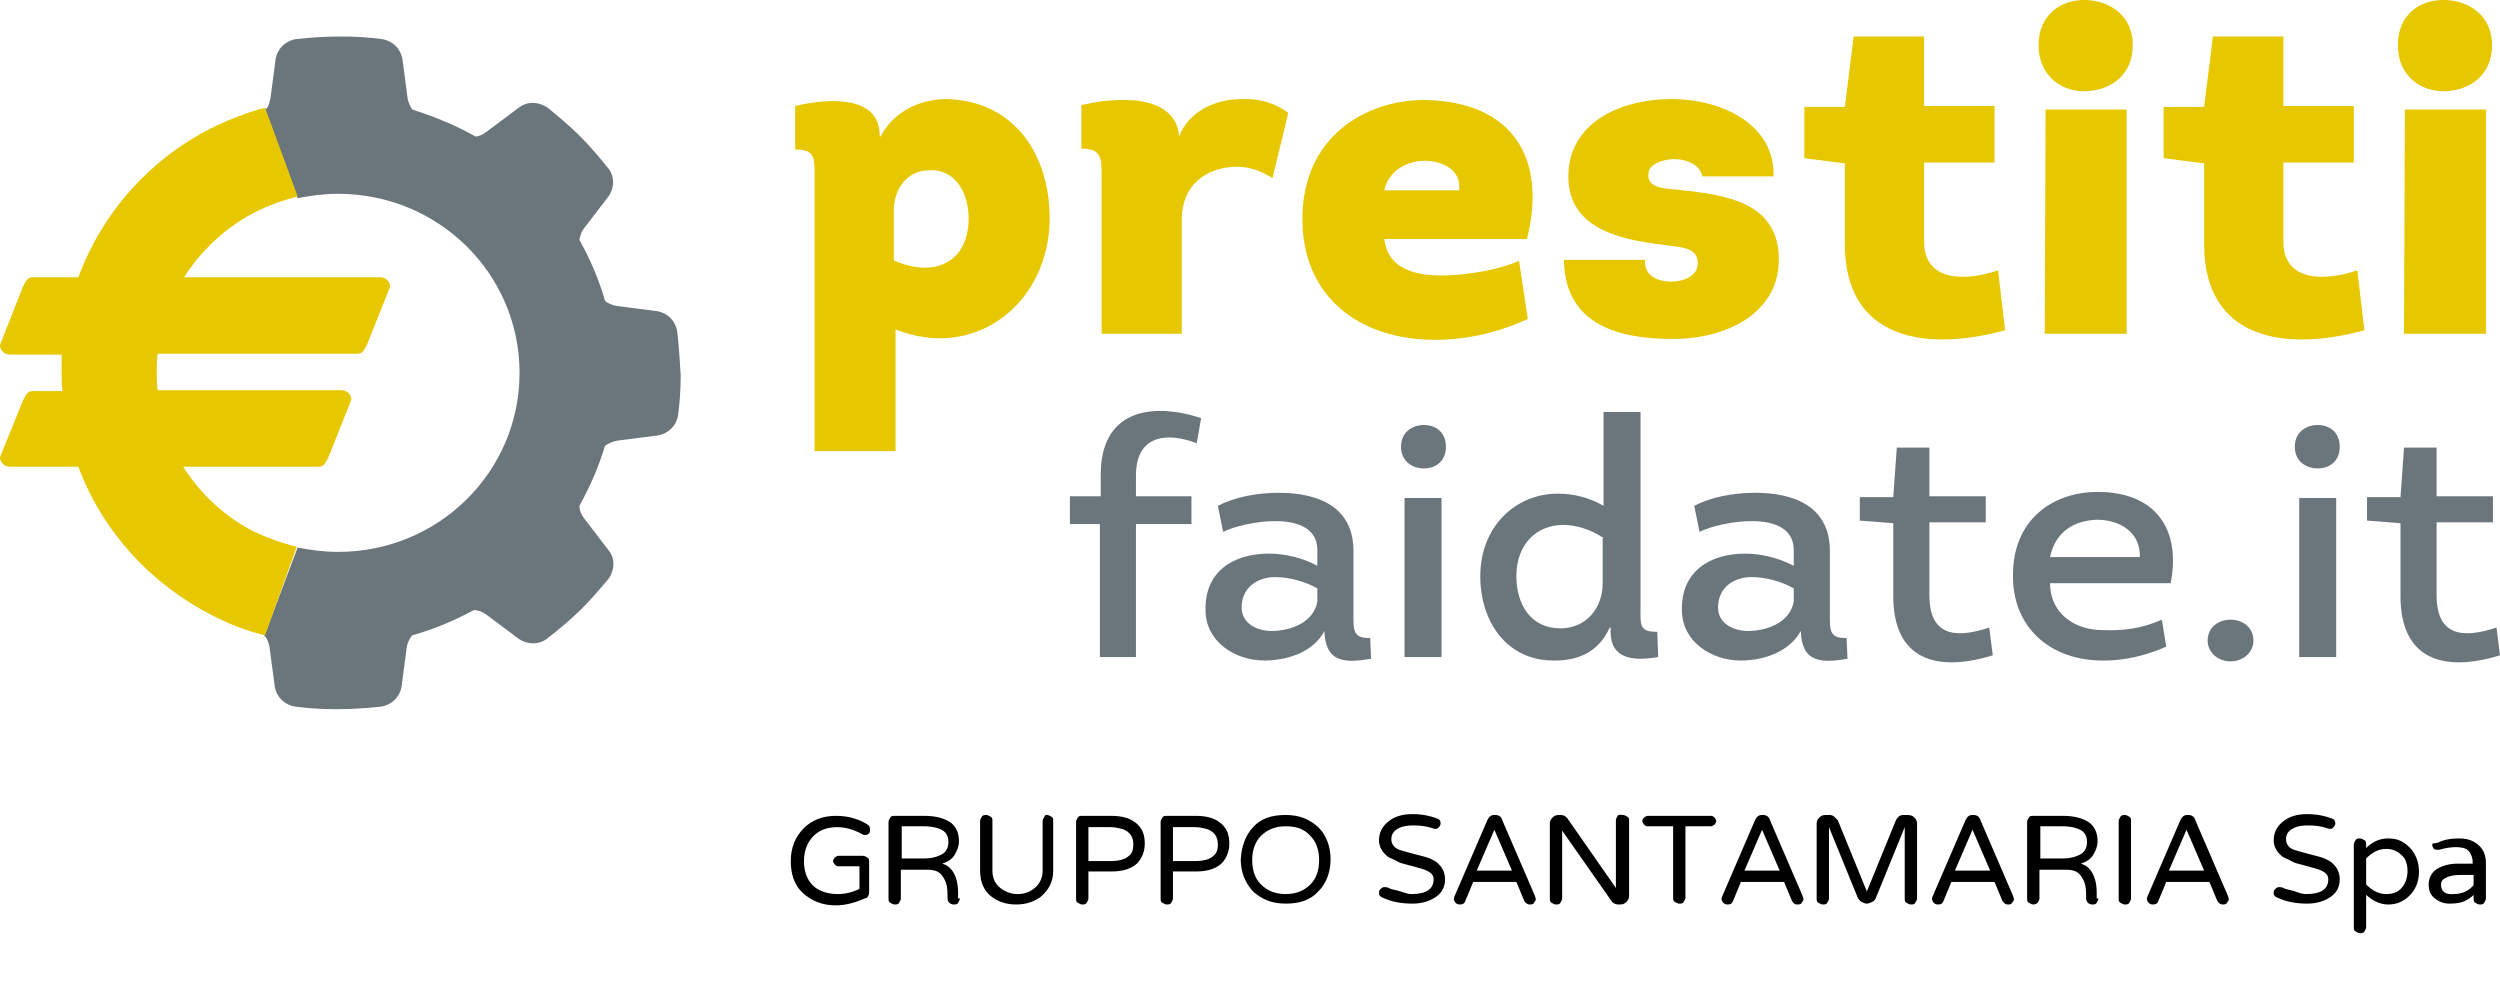 <svg width="217" height="86" viewBox="0 0 217 86" fill="none" xmlns="http://www.w3.org/2000/svg">
<g clip-path="url(#clip0)">
<path d="M76.436 11.844C77.582 9.656 79.875 8.6 82.168 8.6C88.054 8.751 91.111 13.428 91.111 18.935C91.111 26.253 84.691 31.382 77.735 28.591V39.153H70.703V15.314C70.703 13.73 70.779 12.975 69.021 12.975V9.203C71.467 8.6 76.359 8.072 76.359 11.768V11.844H76.436ZM77.658 22.632C81.098 24.14 84.079 22.782 84.079 18.935C84.079 16.898 83.009 14.635 80.639 14.786C78.652 14.786 77.582 16.521 77.582 18.256V22.632H77.658Z" fill="#E7C700"/>
<path d="M107.774 8.6C109.303 8.524 110.755 8.977 111.825 9.807L110.449 15.465C109.303 14.71 108.156 14.409 107.01 14.484C104.64 14.635 102.576 16.068 102.576 19.086V28.968H95.621V15.163C95.621 13.654 95.544 12.9 93.863 12.9V9.128C96.615 8.449 102.041 7.996 102.347 11.844C103.188 9.656 105.481 8.6 107.774 8.6Z" fill="#E7C700"/>
<path d="M132.539 20.746H120.156C120.462 23.311 122.755 23.914 125.125 23.914C127.494 23.914 130.475 23.311 131.851 22.632L132.615 27.686C130.169 28.817 127.418 29.497 124.59 29.497C117.94 29.497 113.048 25.724 113.048 19.011C113.048 11.844 118.551 8.675 123.672 8.675C131.316 8.826 134.297 13.73 132.539 20.746ZM126.653 16.521C126.883 14.71 125.125 13.956 123.672 13.956C122.144 13.956 120.539 14.786 120.156 16.521H126.653Z" fill="#E7C700"/>
<path d="M142.781 22.707C142.781 23.989 143.928 24.442 145.074 24.442C146.221 24.442 147.367 23.914 147.367 22.858C147.367 21.651 146.297 21.5 145.151 21.349C141.176 20.896 136.131 20.142 136.131 15.314C136.131 10.712 140.565 8.6 145.074 8.6C149.661 8.6 154.094 10.939 153.941 15.314H147.75C147.597 14.333 146.45 13.805 145.227 13.805C144.081 13.881 143.087 14.333 143.087 15.088C142.934 16.295 144.463 16.37 145.38 16.446C149.813 16.898 154.552 17.502 154.4 22.782C154.247 27.233 149.813 29.421 145.227 29.421C140.641 29.421 135.826 28.29 135.749 22.556H142.781V22.707Z" fill="#E7C700"/>
<path d="M167.011 9.203H173.126V14.107H167.011V20.972C167.011 24.593 170.833 24.367 173.432 23.461L174.043 28.667C167.164 30.552 160.132 29.496 160.132 21.198V14.182L156.616 13.73V9.279H160.132L160.897 3.168H167.011V9.203Z" fill="#E7C700"/>
<path d="M181.075 -3.21683e-05C183.139 0.075 185.127 1.358 185.127 3.923C185.127 6.563 183.139 7.846 181.075 7.921C179.012 7.996 176.948 6.639 176.948 3.923C176.948 1.207 179.012 -0.075 181.075 -3.21683e-05ZM184.515 28.968H177.483L177.559 9.505H184.592V28.968H184.515Z" fill="#E7C700"/>
<path d="M198.197 9.203H204.312V14.107H198.197V20.972C198.197 24.593 202.019 24.367 204.618 23.461L205.229 28.667C198.35 30.552 191.318 29.496 191.318 21.198V14.182L187.802 13.73V9.279H191.318L192.082 3.168H198.197V9.203Z" fill="#E7C700"/>
<path d="M212.261 -3.21683e-05C214.325 0.075 216.312 1.358 216.312 3.923C216.312 6.563 214.325 7.846 212.261 7.921C210.197 7.996 208.134 6.639 208.134 3.923C208.134 1.207 210.121 -0.075 212.261 -3.21683e-05ZM215.701 28.968H208.669L208.745 9.505H215.777V28.968H215.701Z" fill="#E7C700"/>
<path d="M95.468 45.489H92.869V43.075H95.544V41.19C95.544 35.682 99.825 34.853 104.258 36.286L103.876 38.474C101.353 37.493 98.602 37.719 98.602 41.265V43.075H103.417V45.489H98.602V57.032H95.468V45.489Z" fill="#6B767C"/>
<path d="M109.761 57.333C107.162 57.333 104.64 55.674 104.64 52.958C104.563 49.639 107.009 48.054 110.143 48.054C111.519 48.054 113.124 48.432 114.347 49.111V47.753C114.347 44.056 107.927 45.263 106.169 46.168L105.71 43.905C107.162 43.151 109.073 42.774 110.984 42.774C114.424 42.774 117.481 43.981 117.481 47.828V53.335C117.481 54.617 117.405 55.447 118.933 55.372L119.01 57.182C116.793 57.56 115.035 57.56 114.959 54.768C114.041 56.579 111.748 57.333 109.761 57.333ZM114.347 51.072C113.277 50.468 111.901 50.091 110.678 50.091C109.15 50.091 107.774 50.996 107.774 52.732C107.774 54.09 109.073 54.768 110.373 54.768C112.054 54.768 114.041 54.014 114.347 52.203V51.072Z" fill="#6B767C"/>
<path d="M123.596 36.889C124.59 36.889 125.507 37.493 125.507 38.775C125.507 40.058 124.59 40.661 123.596 40.661C122.602 40.661 121.609 40.058 121.609 38.775C121.609 37.493 122.602 36.889 123.596 36.889ZM125.125 57.032H121.914V43.226H125.125V57.032Z" fill="#6B767C"/>
<path d="M139.724 54.467C138.807 56.504 137.125 57.333 134.985 57.333C130.781 57.409 128.488 53.939 128.488 50.016C128.488 45.716 131.545 42.849 135.214 42.849C136.513 42.849 137.889 43.151 139.189 43.905V35.758H142.399V52.656C142.399 54.24 142.246 54.844 143.851 54.844L143.928 57.032C141.711 57.409 139.8 57.182 139.8 54.844V54.467H139.724ZM139.189 46.697C138.042 45.942 136.819 45.565 135.673 45.565C133.456 45.565 131.622 47.149 131.622 50.016C131.622 52.43 132.845 54.542 135.443 54.542C137.66 54.542 139.112 52.807 139.112 50.619V46.697H139.189Z" fill="#6B767C"/>
<path d="M151.113 57.333C148.514 57.333 145.991 55.674 145.991 52.958C145.915 49.639 148.361 48.054 151.495 48.054C152.871 48.054 154.399 48.432 155.699 49.111V47.753C155.699 44.056 149.278 45.263 147.52 46.168L147.062 43.905C148.514 43.151 150.425 42.774 152.336 42.774C155.775 42.774 158.833 43.981 158.833 47.828V53.335C158.833 54.617 158.756 55.447 160.285 55.372L160.361 57.182C158.145 57.56 156.387 57.56 156.31 54.768C155.317 56.579 153.1 57.333 151.113 57.333ZM155.699 51.072C154.629 50.468 153.253 50.091 152.03 50.091C150.501 50.091 149.125 50.996 149.125 52.732C149.125 54.09 150.425 54.768 151.724 54.768C153.406 54.768 155.393 54.014 155.699 52.203V51.072Z" fill="#6B767C"/>
<path d="M167.47 43.075H172.362V45.339H167.47V51.675C167.47 55.221 169.763 55.447 172.667 54.467L172.973 56.881C168.081 58.389 164.336 57.258 164.336 51.751V45.414L161.431 45.188V43.151H164.336L164.642 38.851H167.47V43.075Z" fill="#6B767C"/>
<path d="M188.413 50.619H177.942C177.942 53.184 180.005 54.693 182.528 54.693C184.286 54.768 185.967 54.542 187.649 53.788L188.031 56.126C186.349 56.881 184.439 57.333 182.681 57.333C178.018 57.409 174.578 54.467 174.731 49.714C174.808 45.037 178.247 42.698 182.069 42.698C187.114 42.698 189.33 45.942 188.413 50.619ZM177.942 48.356H185.738C185.814 46.244 184.056 45.112 181.993 45.112C180.005 45.188 178.4 46.168 177.942 48.356Z" fill="#6B767C"/>
<path d="M191.623 55.598C191.623 54.467 192.541 53.788 193.611 53.788C194.681 53.788 195.598 54.467 195.598 55.598C195.598 56.654 194.681 57.409 193.611 57.409C192.541 57.409 191.623 56.654 191.623 55.598Z" fill="#6B767C"/>
<path d="M201.178 36.889C202.171 36.889 203.089 37.493 203.089 38.775C203.089 40.058 202.171 40.661 201.178 40.661C200.184 40.661 199.19 40.058 199.19 38.775C199.19 37.493 200.184 36.889 201.178 36.889ZM202.783 57.032H199.573V43.226H202.783V57.032Z" fill="#6B767C"/>
<path d="M211.497 43.075H216.389V45.339H211.497V51.675C211.497 55.221 213.79 55.447 216.694 54.467L217 56.881C212.108 58.389 208.363 57.258 208.363 51.751V45.414L205.458 45.188V43.151H208.363L208.669 38.851H211.497V43.075Z" fill="#6B767C"/>
<path d="M58.779 28.742C58.626 27.837 57.938 27.158 57.021 27.007L53.505 26.554C53.123 26.479 52.74 26.328 52.511 26.102C51.976 24.216 51.212 22.481 50.294 20.821C50.371 20.444 50.447 20.142 50.677 19.84L52.817 17.049C53.352 16.295 53.352 15.314 52.817 14.635C51.976 13.579 51.135 12.598 50.218 11.693C49.377 10.863 48.46 10.109 47.543 9.354C46.779 8.826 45.785 8.751 45.02 9.354L42.192 11.467C41.887 11.693 41.581 11.844 41.275 11.844C39.517 10.863 37.683 10.109 35.772 9.505C35.619 9.279 35.466 8.902 35.39 8.6L34.931 5.13C34.778 4.225 34.09 3.546 33.173 3.395C32.026 3.244 30.803 3.168 29.657 3.168C28.358 3.168 26.982 3.244 25.682 3.395C24.765 3.546 24.077 4.225 23.924 5.13L23.466 8.6C23.389 8.902 23.313 9.204 23.16 9.43C23.084 9.43 23.007 9.43 23.007 9.505L25.835 17.2C26.982 16.974 28.128 16.823 29.351 16.823C38.065 16.823 45.097 23.763 45.097 32.363C45.097 40.963 38.065 47.904 29.351 47.904C28.128 47.904 26.982 47.753 25.835 47.526L22.931 55.221H23.007C23.236 55.523 23.313 55.825 23.389 56.126L23.848 59.596C24.001 60.502 24.689 61.181 25.606 61.332C26.752 61.483 27.975 61.558 29.122 61.558C30.421 61.558 31.797 61.483 33.097 61.332C34.014 61.181 34.702 60.502 34.855 59.596L35.313 56.126C35.39 55.749 35.542 55.447 35.772 55.146C37.683 54.618 39.441 53.863 41.122 52.958C41.505 52.958 41.887 53.109 42.192 53.335L45.02 55.447C45.785 55.975 46.779 55.975 47.466 55.447C48.536 54.618 49.53 53.788 50.447 52.883C51.288 52.053 52.053 51.147 52.817 50.242C53.352 49.488 53.428 48.507 52.817 47.753L50.677 44.961C50.447 44.66 50.294 44.282 50.294 43.905C51.212 42.246 51.976 40.511 52.511 38.7C52.817 38.474 53.199 38.323 53.581 38.247L57.097 37.795C58.014 37.644 58.702 36.965 58.855 36.06C59.008 34.928 59.085 33.721 59.085 32.59C59.008 31.307 58.932 30.025 58.779 28.742Z" fill="#6B767C"/>
<path d="M25.759 47.451C24.459 47.149 23.236 46.697 22.09 46.169C19.567 44.886 17.427 42.925 15.899 40.511H27.67C28.128 40.511 28.281 40.133 28.51 39.681L30.498 34.702C30.498 34.249 30.116 33.872 29.657 33.872H13.682C13.605 33.344 13.605 32.816 13.605 32.288C13.605 31.76 13.605 31.232 13.682 30.704H31.033C31.491 30.704 31.644 30.326 31.873 29.874L33.861 24.895C33.861 24.442 33.479 24.065 33.02 24.065H15.975C17.58 21.576 19.797 19.539 22.472 18.256C23.542 17.728 24.689 17.351 25.835 17.049L23.007 9.354C21.555 9.732 20.179 10.26 18.88 10.863C13.3 13.504 8.943 18.256 6.803 24.065H2.828C2.369 24.065 2.217 24.442 1.987 24.895L0 29.949C0 30.402 0.382 30.779 0.841 30.779H5.35C5.35 31.307 5.35 31.835 5.35 32.363C5.35 32.891 5.35 33.419 5.427 33.947H2.828C2.369 33.947 2.217 34.325 1.987 34.777L0 39.681C0 40.133 0.382 40.511 0.841 40.511H6.803C8.867 46.093 13.07 50.695 18.421 53.411C19.873 54.165 21.402 54.769 23.007 55.146L25.759 47.451Z" fill="#E7C700"/>
<path d="M72.69 77.605C73.378 77.605 73.989 77.454 74.601 77.153V75.191H72.766C72.614 75.191 72.537 75.116 72.461 75.04C72.384 74.965 72.308 74.814 72.308 74.739C72.308 74.663 72.384 74.512 72.461 74.437C72.537 74.361 72.69 74.286 72.766 74.286H74.907C75.059 74.286 75.136 74.361 75.289 74.437C75.442 74.512 75.442 74.663 75.442 74.814V77.303C75.442 77.454 75.442 77.605 75.365 77.756C75.289 77.907 75.212 77.983 75.059 77.983C74.219 78.36 73.378 78.586 72.537 78.586C71.391 78.586 70.473 78.209 69.709 77.53C68.945 76.851 68.639 75.87 68.639 74.739C68.639 73.607 69.021 72.626 69.785 71.872C70.473 71.193 71.391 70.816 72.537 70.816C73.149 70.816 73.684 70.891 74.142 71.042C74.601 71.193 74.983 71.344 75.289 71.57C75.442 71.646 75.518 71.796 75.518 71.947C75.518 72.098 75.518 72.249 75.442 72.325C75.365 72.4 75.289 72.475 75.136 72.475C74.983 72.475 74.907 72.475 74.83 72.4C74.142 72.023 73.378 71.796 72.69 71.796C71.849 71.796 71.161 72.023 70.626 72.551C70.091 73.079 69.785 73.833 69.785 74.739C69.785 75.568 70.015 76.323 70.55 76.851C71.008 77.303 71.773 77.605 72.69 77.605Z" fill="black"/>
<path d="M83.315 77.983C83.315 78.133 83.238 78.209 83.162 78.36C83.085 78.51 82.932 78.51 82.779 78.51C82.627 78.51 82.474 78.435 82.397 78.36C82.321 78.284 82.245 78.133 82.245 77.983V77.681C82.245 77.077 82.168 76.7 82.015 76.398C81.862 76.097 81.709 75.87 81.48 75.719C81.251 75.568 80.945 75.493 80.486 75.493H78.193V77.983C78.193 78.133 78.117 78.209 78.04 78.36C77.964 78.51 77.811 78.51 77.658 78.51C77.505 78.51 77.429 78.435 77.276 78.36C77.123 78.284 77.123 78.133 77.123 77.983V71.344C77.123 71.193 77.2 71.118 77.276 70.967C77.353 70.816 77.505 70.816 77.658 70.816H80.257C81.251 70.816 82.015 71.042 82.55 71.419C83.009 71.796 83.238 72.325 83.238 73.004C83.238 73.456 83.085 73.833 82.856 74.21C82.627 74.588 82.245 74.814 81.786 74.965C82.321 75.116 82.703 75.493 82.932 76.097C83.085 76.474 83.162 76.926 83.162 77.454V77.983H83.315ZM80.257 74.512C80.869 74.512 81.404 74.361 81.786 74.135C82.168 73.909 82.321 73.532 82.321 73.079C82.321 72.626 82.168 72.325 81.862 72.098C81.48 71.872 80.945 71.721 80.181 71.721H78.27V74.512H80.257Z" fill="black"/>
<path d="M90.882 70.74C91.034 70.74 91.111 70.816 91.264 70.891C91.417 70.967 91.417 71.118 91.417 71.268V75.568C91.417 76.549 91.034 77.228 90.347 77.832C89.735 78.284 89.047 78.51 88.206 78.51C87.366 78.51 86.678 78.284 86.066 77.832C85.378 77.303 85.073 76.549 85.073 75.568V71.268C85.073 71.118 85.149 71.042 85.225 70.891C85.302 70.74 85.455 70.74 85.608 70.74C85.76 70.74 85.837 70.816 85.99 70.891C86.143 70.967 86.143 71.118 86.143 71.268V75.568C86.143 76.247 86.372 76.7 86.831 77.077C87.213 77.379 87.748 77.605 88.283 77.605C88.894 77.605 89.353 77.454 89.811 77.077C90.27 76.7 90.499 76.172 90.499 75.568V71.268C90.499 71.118 90.576 71.042 90.652 70.891C90.729 70.74 90.729 70.74 90.882 70.74Z" fill="black"/>
<path d="M96.462 70.816C97.455 70.816 98.219 71.042 98.754 71.57C99.213 72.023 99.366 72.551 99.366 73.23C99.366 73.909 99.137 74.437 98.754 74.889C98.219 75.418 97.455 75.644 96.462 75.644H94.474V77.983C94.474 78.133 94.398 78.209 94.321 78.36C94.245 78.51 94.092 78.51 93.939 78.51C93.786 78.51 93.71 78.435 93.557 78.36C93.404 78.284 93.404 78.133 93.404 77.983V71.344C93.404 71.193 93.481 71.118 93.557 70.967C93.633 70.816 93.786 70.816 93.939 70.816H96.462ZM96.385 74.739C97.149 74.739 97.684 74.588 97.99 74.286C98.296 74.06 98.372 73.683 98.372 73.305C98.372 72.626 98.067 72.174 97.379 71.947C97.073 71.872 96.767 71.796 96.385 71.796H94.474V74.739H96.385Z" fill="black"/>
<path d="M103.799 70.816C104.793 70.816 105.557 71.042 106.092 71.57C106.551 72.023 106.704 72.551 106.704 73.23C106.704 73.909 106.474 74.437 106.092 74.889C105.557 75.418 104.793 75.644 103.799 75.644H101.812V77.983C101.812 78.133 101.735 78.209 101.659 78.36C101.582 78.51 101.43 78.51 101.277 78.51C101.124 78.51 101.047 78.435 100.895 78.36C100.742 78.284 100.742 78.133 100.742 77.983V71.344C100.742 71.193 100.818 71.118 100.895 70.967C100.971 70.816 101.124 70.816 101.277 70.816H103.799ZM103.723 74.739C104.487 74.739 105.022 74.588 105.328 74.286C105.634 74.06 105.71 73.683 105.71 73.305C105.71 72.626 105.404 72.174 104.716 71.947C104.411 71.872 104.105 71.796 103.723 71.796H101.812V74.739H103.723Z" fill="black"/>
<path d="M108.767 71.796C109.455 71.042 110.373 70.74 111.595 70.74C112.818 70.74 113.659 71.118 114.424 71.796C115.111 72.475 115.494 73.456 115.494 74.588C115.494 75.719 115.111 76.7 114.424 77.379C113.736 78.133 112.818 78.435 111.595 78.435C110.373 78.435 109.532 78.058 108.767 77.379C108.079 76.625 107.697 75.719 107.697 74.588C107.774 73.456 108.079 72.551 108.767 71.796ZM111.595 77.605C112.513 77.605 113.201 77.303 113.736 76.775C114.271 76.247 114.5 75.493 114.5 74.663C114.5 73.833 114.271 73.079 113.736 72.551C113.201 71.947 112.513 71.721 111.595 71.721C110.678 71.721 109.99 72.023 109.455 72.551C108.92 73.079 108.691 73.833 108.691 74.663C108.691 75.493 108.92 76.247 109.455 76.775C109.99 77.303 110.678 77.605 111.595 77.605Z" fill="black"/>
<path d="M122.526 77.605C123.825 77.605 124.437 77.153 124.437 76.323C124.437 75.946 124.207 75.719 123.672 75.493C123.443 75.418 123.214 75.342 122.908 75.267C122.602 75.191 122.373 75.116 122.067 75.04C121.762 74.965 121.456 74.889 121.226 74.739C120.997 74.588 120.691 74.512 120.462 74.361C120.003 73.984 119.698 73.532 119.698 72.928C119.698 72.325 119.927 71.796 120.462 71.344C120.997 70.891 121.685 70.665 122.602 70.665C123.443 70.665 124.131 70.816 124.742 71.042C124.972 71.118 125.048 71.268 125.048 71.495C125.048 71.57 124.972 71.721 124.895 71.796C124.819 71.872 124.742 71.947 124.666 71.947C124.59 71.947 124.437 71.947 124.284 71.872C123.825 71.721 123.29 71.646 122.679 71.646C122.144 71.646 121.685 71.721 121.303 71.947C120.921 72.174 120.768 72.475 120.768 72.853C120.768 73.23 120.997 73.607 121.456 73.758C121.685 73.833 121.914 73.909 122.22 73.984C122.526 74.06 122.755 74.135 123.061 74.21C123.367 74.286 123.672 74.361 123.902 74.437C124.131 74.512 124.437 74.663 124.666 74.814C125.125 75.191 125.43 75.644 125.43 76.323C125.43 76.926 125.201 77.454 124.666 77.832C124.131 78.209 123.443 78.435 122.602 78.435C121.685 78.435 120.768 78.284 120.003 77.907C119.927 77.907 119.851 77.832 119.774 77.756C119.698 77.681 119.698 77.605 119.698 77.454C119.698 77.303 119.774 77.228 119.851 77.153C119.927 77.077 120.003 77.002 120.156 77.002C120.309 77.002 120.386 77.002 120.539 77.077C120.691 77.153 120.921 77.228 121.303 77.303C121.685 77.379 122.067 77.605 122.526 77.605Z" fill="black"/>
<path d="M133.227 77.756C133.227 77.832 133.303 77.907 133.303 78.058C133.303 78.209 133.227 78.209 133.15 78.36C133.074 78.51 132.921 78.51 132.768 78.51C132.615 78.51 132.463 78.435 132.31 78.209L131.622 76.549H127.876L127.188 78.209C127.112 78.435 126.959 78.51 126.73 78.51C126.501 78.51 126.424 78.435 126.348 78.36C126.271 78.284 126.195 78.133 126.195 78.058C126.195 77.983 126.195 77.907 126.271 77.756L129.099 71.193C129.252 70.891 129.405 70.74 129.711 70.74H129.787C130.093 70.74 130.322 70.891 130.399 71.193L133.227 77.756ZM131.24 75.568L129.711 72.023L128.182 75.568H131.24Z" fill="black"/>
<path d="M140.87 70.74C141.023 70.74 141.1 70.816 141.252 70.891C141.405 70.967 141.405 71.118 141.405 71.268V77.756C141.405 77.982 141.329 78.133 141.176 78.284C141.023 78.435 140.87 78.51 140.641 78.51H140.488C140.259 78.51 140.029 78.435 139.877 78.209L135.596 72.098V77.982C135.596 78.133 135.52 78.209 135.443 78.36C135.367 78.51 135.214 78.51 135.061 78.51C134.908 78.51 134.832 78.435 134.679 78.36C134.526 78.284 134.526 78.133 134.526 77.982V71.495C134.526 71.268 134.603 71.118 134.755 70.967C134.908 70.816 135.061 70.74 135.29 70.74H135.443C135.673 70.74 135.902 70.816 136.055 71.042L140.259 77.077V71.193C140.259 71.042 140.335 70.967 140.412 70.816C140.488 70.665 140.717 70.74 140.87 70.74Z" fill="black"/>
<path d="M148.82 70.967C148.896 71.042 148.973 71.193 148.973 71.268C148.973 71.344 148.896 71.495 148.82 71.57C148.743 71.646 148.59 71.721 148.514 71.721H146.297V77.907C146.297 78.058 146.221 78.133 146.144 78.284C146.068 78.435 145.915 78.435 145.762 78.435C145.609 78.435 145.533 78.36 145.38 78.284C145.227 78.209 145.227 78.058 145.227 77.907V71.721H143.011C142.858 71.721 142.781 71.646 142.705 71.57C142.628 71.495 142.552 71.344 142.552 71.268C142.552 71.118 142.628 71.042 142.705 70.967C142.781 70.891 142.934 70.816 143.011 70.816H148.514C148.667 70.816 148.743 70.891 148.82 70.967Z" fill="black"/>
<path d="M156.463 77.756C156.463 77.832 156.54 77.907 156.54 78.058C156.54 78.209 156.463 78.209 156.387 78.36C156.31 78.51 156.157 78.51 156.005 78.51C155.775 78.51 155.699 78.435 155.546 78.209L154.858 76.549H151.113L150.425 78.209C150.348 78.435 150.196 78.51 149.966 78.51C149.737 78.51 149.66 78.435 149.584 78.36C149.508 78.284 149.431 78.133 149.431 78.058C149.431 77.983 149.431 77.907 149.508 77.756L152.336 71.193C152.489 70.891 152.641 70.74 152.947 70.74H153.024C153.329 70.74 153.559 70.891 153.635 71.193L156.463 77.756ZM154.476 75.568L152.947 72.023L151.418 75.568H154.476Z" fill="black"/>
<path d="M166.17 70.967C166.323 71.118 166.4 71.268 166.4 71.495V77.983C166.4 78.133 166.323 78.209 166.247 78.36C166.17 78.51 166.017 78.51 165.865 78.51C165.712 78.51 165.635 78.435 165.482 78.36C165.33 78.284 165.33 78.133 165.33 77.983V71.796L162.807 77.983C162.731 78.133 162.654 78.209 162.501 78.284C162.349 78.36 162.196 78.435 162.043 78.435C161.89 78.435 161.737 78.36 161.584 78.284C161.431 78.209 161.355 78.058 161.278 77.983L158.756 71.796V77.983C158.756 78.133 158.68 78.209 158.603 78.36C158.527 78.51 158.374 78.51 158.221 78.51C158.068 78.51 157.992 78.435 157.839 78.36C157.686 78.284 157.686 78.133 157.686 77.983V71.495C157.686 71.268 157.762 71.118 157.915 70.967C158.068 70.816 158.221 70.74 158.45 70.74H158.833C158.985 70.74 159.138 70.816 159.215 70.891C159.291 70.967 159.444 71.118 159.52 71.193L162.043 77.379L164.565 71.193C164.642 71.042 164.718 70.967 164.795 70.891C164.871 70.816 165.024 70.74 165.177 70.74H165.559C165.865 70.74 166.017 70.816 166.17 70.967Z" fill="black"/>
<path d="M174.731 77.756C174.731 77.832 174.807 77.907 174.807 78.058C174.807 78.209 174.731 78.209 174.655 78.36C174.578 78.51 174.425 78.51 174.272 78.51C174.12 78.51 173.967 78.435 173.814 78.209L173.126 76.549H169.381L168.693 78.209C168.616 78.435 168.463 78.51 168.234 78.51C168.005 78.51 167.928 78.435 167.852 78.36C167.775 78.284 167.699 78.133 167.699 78.058C167.699 77.983 167.699 77.907 167.775 77.756L170.604 71.193C170.756 70.891 170.909 70.74 171.215 70.74H171.291C171.597 70.74 171.826 70.891 171.903 71.193L174.731 77.756ZM172.744 75.568L171.215 72.023L169.686 75.568H172.744Z" fill="black"/>
<path d="M182.145 77.983C182.145 78.133 182.069 78.209 181.993 78.36C181.916 78.51 181.763 78.51 181.61 78.51C181.457 78.51 181.305 78.435 181.228 78.36C181.152 78.284 181.075 78.133 181.075 77.983V77.681C181.075 77.077 180.999 76.7 180.846 76.398C180.693 76.097 180.54 75.87 180.311 75.719C180.082 75.568 179.776 75.493 179.317 75.493H177.024V77.983C177.024 78.133 176.948 78.209 176.871 78.36C176.795 78.435 176.642 78.51 176.489 78.51C176.336 78.51 176.26 78.435 176.107 78.36C175.954 78.284 175.954 78.133 175.954 77.983V71.344C175.954 71.193 176.031 71.118 176.107 70.967C176.183 70.816 176.336 70.816 176.489 70.816H179.088C180.082 70.816 180.846 71.042 181.381 71.419C181.84 71.796 182.069 72.325 182.069 73.004C182.069 73.456 181.916 73.833 181.687 74.21C181.457 74.588 181.075 74.814 180.617 74.965C181.152 75.116 181.534 75.493 181.763 76.097C181.916 76.474 181.993 76.926 181.993 77.454V77.983H182.145ZM179.088 74.512C179.699 74.512 180.234 74.361 180.617 74.135C180.999 73.909 181.152 73.532 181.152 73.079C181.152 72.626 180.999 72.325 180.693 72.098C180.311 71.872 179.776 71.721 179.012 71.721H177.101V74.512H179.088Z" fill="black"/>
<path d="M184.438 70.74C184.591 70.74 184.668 70.816 184.821 70.891C184.973 70.967 184.973 71.118 184.973 71.268V77.983C184.973 78.133 184.897 78.209 184.821 78.36C184.744 78.51 184.591 78.51 184.438 78.51C184.285 78.51 184.209 78.435 184.056 78.36C183.903 78.284 183.903 78.133 183.903 77.983V71.268C183.903 71.118 183.98 71.042 184.056 70.891C184.133 70.74 184.362 70.74 184.438 70.74Z" fill="black"/>
<path d="M193.381 77.756C193.381 77.832 193.458 77.907 193.458 78.058C193.458 78.209 193.381 78.209 193.305 78.36C193.229 78.51 193.076 78.51 192.923 78.51C192.77 78.51 192.617 78.435 192.464 78.209L191.776 76.549H188.031L187.343 78.209C187.267 78.435 187.114 78.51 186.884 78.51C186.655 78.51 186.579 78.435 186.502 78.36C186.426 78.284 186.349 78.133 186.349 78.058C186.349 77.983 186.349 77.907 186.426 77.756L189.254 71.193C189.407 70.891 189.56 70.74 189.865 70.74H189.942C190.248 70.74 190.477 70.891 190.553 71.193L193.381 77.756ZM191.318 75.568L189.789 72.023L188.26 75.568H191.318Z" fill="black"/>
<path d="M200.184 77.605C201.484 77.605 202.095 77.153 202.095 76.323C202.095 75.946 201.866 75.719 201.331 75.493C201.102 75.418 200.872 75.342 200.566 75.267C200.261 75.191 200.031 75.116 199.726 75.04C199.42 74.965 199.114 74.889 198.885 74.739C198.656 74.588 198.35 74.512 198.121 74.361C197.662 73.984 197.356 73.532 197.356 72.928C197.356 72.325 197.586 71.796 198.121 71.344C198.656 70.891 199.344 70.665 200.261 70.665C201.102 70.665 201.789 70.816 202.401 71.042C202.63 71.118 202.707 71.268 202.707 71.495C202.707 71.57 202.63 71.721 202.554 71.796C202.477 71.872 202.401 71.947 202.325 71.947C202.248 71.947 202.095 71.947 201.942 71.872C201.484 71.721 200.949 71.646 200.337 71.646C199.802 71.646 199.344 71.721 198.961 71.947C198.579 72.174 198.426 72.475 198.426 72.853C198.426 73.23 198.656 73.607 199.114 73.758C199.344 73.833 199.573 73.909 199.879 73.984C200.184 74.06 200.414 74.135 200.719 74.21C201.025 74.286 201.331 74.361 201.56 74.437C201.789 74.512 202.095 74.663 202.325 74.814C202.783 75.191 203.089 75.644 203.089 76.323C203.089 76.926 202.86 77.454 202.325 77.832C201.789 78.209 201.102 78.435 200.261 78.435C199.344 78.435 198.426 78.284 197.662 77.907C197.586 77.907 197.509 77.832 197.433 77.756C197.356 77.681 197.356 77.605 197.356 77.454C197.356 77.303 197.433 77.228 197.509 77.153C197.585 77.077 197.662 77.002 197.815 77.002C197.968 77.002 198.044 77.002 198.197 77.077C198.35 77.153 198.579 77.228 198.961 77.303C199.344 77.379 199.649 77.605 200.184 77.605Z" fill="black"/>
<path d="M205.382 73.607C205.917 73.079 206.528 72.777 207.293 72.777C208.057 72.777 208.592 73.004 209.127 73.532C209.662 74.06 209.968 74.814 209.968 75.644C209.968 76.549 209.662 77.228 209.127 77.756C208.592 78.284 207.981 78.511 207.293 78.511C206.605 78.511 205.993 78.209 205.382 77.681V80.472C205.382 80.623 205.305 80.698 205.229 80.849C205.153 81 205 81 204.847 81C204.694 81 204.618 80.925 204.465 80.849C204.312 80.774 204.312 80.623 204.312 80.472V73.305C204.312 73.154 204.388 73.079 204.465 72.928C204.541 72.777 204.694 72.777 204.847 72.777C205 72.777 205.076 72.853 205.229 72.928C205.382 73.004 205.382 73.154 205.382 73.305V73.607ZM205.382 76.775C205.917 77.303 206.452 77.605 207.14 77.605C207.981 77.605 208.516 77.228 208.821 76.474C208.898 76.247 208.974 75.946 208.974 75.644C208.974 75.04 208.821 74.512 208.439 74.211C208.134 73.909 207.675 73.683 207.14 73.683C206.452 73.683 205.917 73.984 205.382 74.512V76.775Z" fill="black"/>
<path d="M211.573 73.154C212.184 72.853 212.796 72.777 213.484 72.777C214.248 72.777 214.783 73.004 215.242 73.456C215.624 73.833 215.777 74.361 215.777 74.889V77.983C215.777 78.133 215.7 78.209 215.624 78.36C215.548 78.51 215.395 78.51 215.242 78.51C215.089 78.51 215.013 78.435 214.86 78.36C214.707 78.284 214.707 78.133 214.707 77.983V77.681C214.477 77.907 214.248 78.058 213.942 78.209C213.637 78.36 213.178 78.435 212.643 78.435C212.108 78.435 211.726 78.284 211.344 77.983C210.961 77.681 210.809 77.303 210.809 76.775C210.809 76.247 211.038 75.795 211.42 75.493C211.879 75.191 212.49 74.965 213.331 74.965H214.63V74.889C214.63 74.437 214.477 74.06 214.248 73.833C214.019 73.607 213.637 73.532 213.178 73.532C212.719 73.532 212.261 73.607 211.726 73.758C211.649 73.758 211.573 73.758 211.497 73.758C211.42 73.758 211.344 73.758 211.267 73.683C211.191 73.607 211.114 73.456 211.114 73.305C211.114 73.154 211.344 73.23 211.573 73.154ZM211.879 76.775C211.879 77.379 212.261 77.681 213.025 77.605C213.331 77.605 213.713 77.53 214.019 77.379C214.325 77.228 214.554 77.002 214.707 76.851V75.946H213.56C213.025 75.946 212.643 76.021 212.337 76.172C212.032 76.323 211.879 76.474 211.879 76.775Z" fill="black"/>
</g>
<defs>
<clipPath id="clip0">
<rect width="217" height="86" fill="white"/>
</clipPath>
</defs>
</svg>
